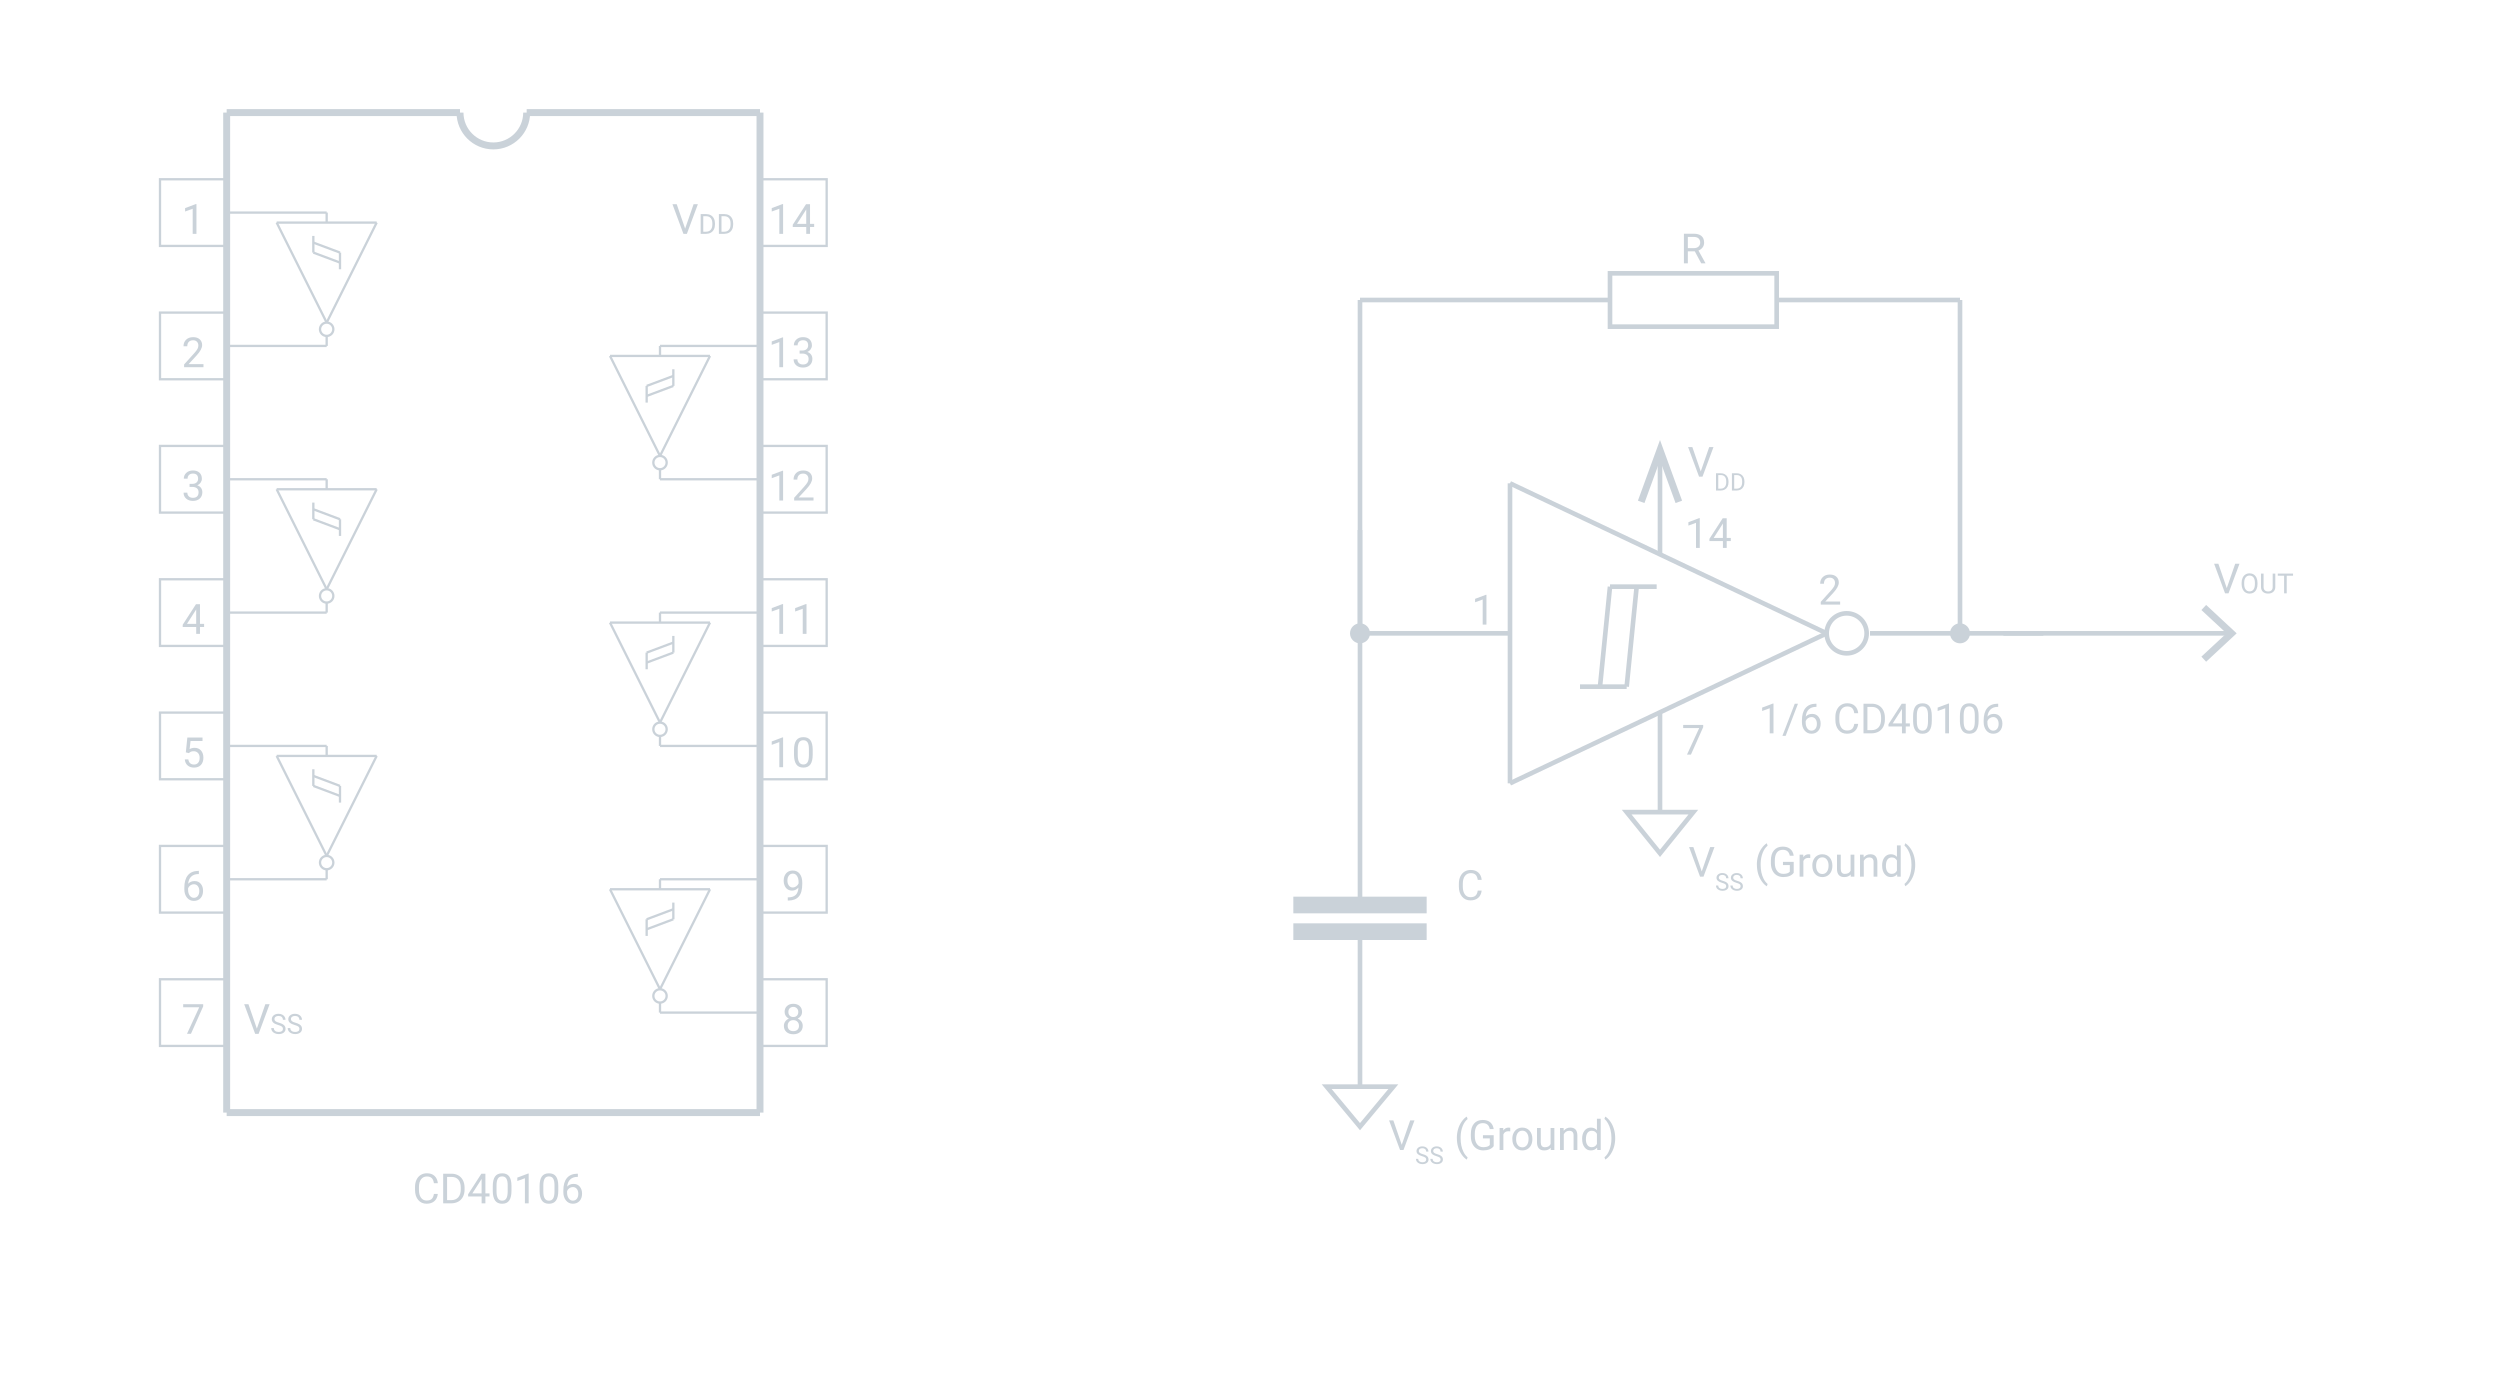 <?xml version="1.0" encoding="UTF-8"?><svg xmlns="http://www.w3.org/2000/svg" viewBox="0 0 1080 600.48"><defs><style>.cls-1{stroke-width:3px;}.cls-1,.cls-2,.cls-3,.cls-4{fill:none;stroke:#cad2d9;stroke-miterlimit:10;}.cls-5{fill:#cad2d9;}.cls-2{stroke-width:2px;}.cls-3{stroke-width:2px;}</style></defs><g id="TEXT_Vector"><path class="cls-5" d="M84.87,101.02h-1.63v-10.84l-3.28,1.2v-1.48l4.66-1.75h.25v12.86Z"/><path class="cls-5" d="M87.91,158.62h-8.38v-1.17l4.43-4.92c.66-.74,1.11-1.35,1.36-1.81s.37-.95,.37-1.45c0-.67-.2-1.22-.61-1.64s-.94-.64-1.62-.64c-.81,0-1.44,.23-1.89,.69s-.67,1.1-.67,1.92h-1.63c0-1.18,.38-2.13,1.14-2.86s1.77-1.09,3.05-1.09c1.19,0,2.13,.31,2.82,.94s1.04,1.45,1.04,2.49c0,1.26-.8,2.76-2.41,4.5l-3.43,3.72h6.42v1.33Z"/><path class="cls-5" d="M81.89,209.03h1.22c.77-.01,1.37-.21,1.81-.61s.66-.92,.66-1.59c0-1.5-.75-2.25-2.24-2.25-.7,0-1.26,.2-1.68,.6s-.63,.93-.63,1.6h-1.63c0-1.01,.37-1.86,1.11-2.53s1.68-1.01,2.83-1.01c1.21,0,2.15,.32,2.84,.96s1.03,1.53,1.03,2.66c0,.56-.18,1.1-.54,1.62s-.85,.91-1.47,1.17c.7,.22,1.25,.59,1.63,1.11s.58,1.15,.58,1.89c0,1.15-.38,2.06-1.12,2.73s-1.73,1.01-2.93,1.01-2.18-.33-2.93-.98-1.13-1.51-1.13-2.58h1.63c0,.67,.22,1.21,.66,1.62s1.03,.61,1.77,.61c.79,0,1.39-.21,1.8-.62s.62-1,.62-1.77-.23-1.32-.69-1.71-1.12-.6-1.98-.62h-1.22v-1.33Z"/><path class="cls-5" d="M86.39,269.52h1.78v1.33h-1.78v2.97h-1.63v-2.97h-5.83v-.96l5.73-8.87h1.73v8.5Zm-5.62,0h3.98v-6.28l-.19,.35-3.79,5.92Z"/><path class="cls-5" d="M80.28,325l.65-6.38h6.56v1.5h-5.18l-.39,3.49c.63-.37,1.34-.55,2.14-.55,1.17,0,2.09,.39,2.78,1.16s1.03,1.81,1.03,3.12-.36,2.36-1.07,3.12-1.71,1.14-2.98,1.14c-1.13,0-2.05-.31-2.77-.94s-1.12-1.49-1.22-2.6h1.54c.1,.73,.36,1.29,.78,1.66s.98,.56,1.67,.56c.76,0,1.35-.26,1.78-.77s.65-1.23,.65-2.14c0-.86-.23-1.54-.7-2.06s-1.09-.78-1.86-.78c-.71,0-1.27,.16-1.67,.47l-.43,.35-1.3-.33Z"/><path class="cls-5" d="M85.91,376.21v1.38h-.3c-1.27,.02-2.27,.4-3.02,1.12s-1.18,1.75-1.3,3.07c.67-.77,1.59-1.16,2.76-1.16s2,.39,2.67,1.18,1,1.8,1,3.04c0,1.32-.36,2.37-1.08,3.16s-1.68,1.19-2.89,1.19-2.22-.47-2.98-1.41-1.14-2.15-1.14-3.63v-.62c0-2.36,.5-4.16,1.51-5.4s2.5-1.88,4.49-1.91h.29Zm-2.14,5.77c-.56,0-1.07,.17-1.54,.5s-.79,.75-.98,1.26v.6c0,1.05,.24,1.9,.71,2.55s1.07,.97,1.78,.97,1.31-.27,1.73-.81,.63-1.25,.63-2.12-.21-1.59-.64-2.13-.99-.81-1.69-.81Z"/><path class="cls-5" d="M87.79,434.73l-5.3,11.88h-1.71l5.28-11.46h-6.93v-1.34h8.65v.91Z"/><g><path class="cls-5" d="M338.3,101.02h-1.63v-10.84l-3.28,1.2v-1.48l4.66-1.75h.25v12.86Z"/><path class="cls-5" d="M349.93,96.72h1.78v1.33h-1.78v2.97h-1.63v-2.97h-5.83v-.96l5.73-8.87h1.73v8.5Zm-5.62,0h3.98v-6.28l-.19,.35-3.79,5.92Z"/></g><g><path class="cls-5" d="M338.3,158.62h-1.63v-10.84l-3.28,1.2v-1.48l4.66-1.75h.25v12.86Z"/><path class="cls-5" d="M345.43,151.43h1.22c.77-.01,1.37-.21,1.81-.61s.66-.92,.66-1.59c0-1.5-.75-2.25-2.24-2.25-.7,0-1.26,.2-1.68,.6s-.63,.93-.63,1.6h-1.63c0-1.01,.37-1.86,1.11-2.53s1.68-1.01,2.83-1.01c1.21,0,2.15,.32,2.84,.96s1.03,1.53,1.03,2.66c0,.56-.18,1.1-.54,1.62s-.85,.91-1.47,1.17c.7,.22,1.25,.59,1.63,1.11s.58,1.15,.58,1.89c0,1.15-.38,2.06-1.12,2.73s-1.73,1.01-2.93,1.01-2.18-.33-2.93-.98-1.13-1.51-1.13-2.58h1.63c0,.67,.22,1.21,.66,1.62s1.03,.61,1.77,.61c.79,0,1.39-.21,1.8-.62s.62-1,.62-1.77-.23-1.32-.69-1.71-1.12-.6-1.98-.62h-1.22v-1.33Z"/></g><g><path class="cls-5" d="M338.3,216.22h-1.63v-10.84l-3.28,1.2v-1.48l4.66-1.75h.25v12.86Z"/><path class="cls-5" d="M351.45,216.22h-8.38v-1.17l4.43-4.92c.66-.74,1.11-1.35,1.36-1.81s.37-.95,.37-1.45c0-.67-.2-1.22-.61-1.64s-.94-.64-1.62-.64c-.81,0-1.44,.23-1.89,.69s-.67,1.1-.67,1.92h-1.63c0-1.18,.38-2.13,1.14-2.86s1.77-1.09,3.05-1.09c1.19,0,2.13,.31,2.82,.94s1.04,1.45,1.04,2.49c0,1.26-.8,2.76-2.41,4.5l-3.43,3.72h6.42v1.33Z"/></g><g><path class="cls-5" d="M338.3,273.82h-1.63v-10.84l-3.28,1.2v-1.48l4.66-1.75h.25v12.86Z"/><path class="cls-5" d="M348.41,273.82h-1.63v-10.84l-3.28,1.2v-1.48l4.66-1.75h.25v12.86Z"/></g><g><path class="cls-5" d="M338.3,331.42h-1.63v-10.84l-3.28,1.2v-1.48l4.66-1.75h.25v12.86Z"/><path class="cls-5" d="M351.09,325.96c0,1.9-.33,3.32-.98,4.25s-1.67,1.39-3.05,1.39-2.38-.45-3.03-1.36-1-2.26-1.02-4.06v-2.17c0-1.88,.33-3.28,.98-4.19s1.67-1.37,3.06-1.37,2.39,.44,3.04,1.32,.98,2.24,1,4.08v2.11Zm-1.63-2.22c0-1.38-.19-2.38-.58-3.01s-1-.95-1.84-.95-1.44,.31-1.82,.94-.58,1.59-.59,2.89v2.6c0,1.38,.2,2.4,.6,3.06s1.01,.99,1.82,.99,1.4-.31,1.79-.93,.59-1.6,.61-2.94v-2.66Z"/></g><path class="cls-5" d="M344.96,383.39c-.34,.4-.75,.73-1.22,.98s-.99,.37-1.55,.37c-.74,0-1.38-.18-1.93-.54s-.97-.88-1.27-1.53-.45-1.39-.45-2.18c0-.86,.16-1.63,.49-2.31s.79-1.21,1.38-1.57,1.29-.54,2.09-.54c1.27,0,2.26,.47,2.99,1.42s1.09,2.24,1.09,3.87v.47c0,2.49-.49,4.31-1.48,5.45s-2.47,1.73-4.46,1.76h-.32v-1.38h.34c1.34-.02,2.37-.37,3.09-1.05,.72-.68,1.11-1.74,1.18-3.21Zm-2.5,0c.54,0,1.05-.17,1.51-.5s.8-.75,1.01-1.24v-.65c0-1.07-.23-1.93-.69-2.6s-1.05-1-1.76-1-1.29,.27-1.72,.82-.65,1.27-.65,2.17,.21,1.59,.63,2.16,.98,.85,1.68,.85Z"/><path class="cls-5" d="M346.49,437.16c0,.64-.17,1.21-.51,1.71s-.79,.89-1.37,1.17c.67,.29,1.2,.71,1.59,1.26s.58,1.17,.58,1.87c0,1.11-.37,1.99-1.12,2.65s-1.73,.98-2.95,.98-2.22-.33-2.96-.99-1.11-1.54-1.11-2.64c0-.69,.19-1.32,.57-1.87s.9-.98,1.57-1.27c-.57-.28-1.02-.67-1.34-1.17s-.49-1.06-.49-1.7c0-1.08,.35-1.93,1.04-2.57s1.6-.95,2.73-.95,2.03,.32,2.73,.95,1.04,1.49,1.04,2.57Zm-1.33,5.97c0-.71-.23-1.3-.68-1.75s-1.05-.68-1.78-.68-1.32,.22-1.76,.67-.66,1.03-.66,1.76,.22,1.3,.65,1.71,1.03,.62,1.8,.62,1.36-.21,1.79-.63,.65-.99,.65-1.71Zm-2.44-8.15c-.64,0-1.16,.2-1.55,.59s-.59,.93-.59,1.61,.19,1.18,.58,1.58,.91,.6,1.56,.6,1.17-.2,1.56-.6,.58-.93,.58-1.58-.2-1.18-.61-1.59-.92-.62-1.54-.62Z"/><g><path class="cls-5" d="M110.96,444.38l3.66-10.56h1.85l-4.75,12.8h-1.49l-4.74-12.8h1.84l3.64,10.56Z"/><path class="cls-5" d="M120.19,442.81c-.96-.28-1.67-.62-2.11-1.02s-.66-.9-.66-1.5c0-.67,.27-1.23,.81-1.67s1.24-.66,2.09-.66c.59,0,1.11,.11,1.57,.34s.81,.54,1.07,.94,.38,.83,.38,1.31h-1.13c0-.52-.16-.92-.49-1.22s-.79-.44-1.39-.44c-.55,0-.99,.12-1.3,.37-.31,.24-.47,.58-.47,1.02,0,.35,.15,.64,.44,.88,.29,.24,.8,.46,1.51,.66,.71,.2,1.26,.42,1.66,.66s.7,.52,.89,.84,.29,.7,.29,1.13c0,.69-.27,1.25-.81,1.66s-1.26,.62-2.16,.62c-.59,0-1.13-.11-1.64-.34s-.9-.53-1.17-.92-.41-.83-.41-1.33h1.13c0,.52,.19,.92,.57,1.22s.89,.45,1.53,.45c.59,0,1.05-.12,1.37-.36s.47-.57,.47-.99-.15-.74-.44-.97-.82-.45-1.59-.68Z"/><path class="cls-5" d="M127.31,442.81c-.96-.28-1.67-.62-2.11-1.02s-.66-.9-.66-1.5c0-.67,.27-1.23,.81-1.67s1.24-.66,2.09-.66c.59,0,1.11,.11,1.57,.34s.81,.54,1.07,.94,.38,.83,.38,1.31h-1.13c0-.52-.16-.92-.49-1.22s-.79-.44-1.39-.44c-.55,0-.99,.12-1.3,.37-.31,.24-.47,.58-.47,1.02,0,.35,.15,.64,.44,.88,.29,.24,.8,.46,1.51,.66,.71,.2,1.26,.42,1.66,.66s.7,.52,.89,.84,.29,.7,.29,1.13c0,.69-.27,1.25-.81,1.66s-1.26,.62-2.16,.62c-.59,0-1.13-.11-1.64-.34s-.9-.53-1.17-.92-.41-.83-.41-1.33h1.13c0,.52,.19,.92,.57,1.22s.89,.45,1.53,.45c.59,0,1.05-.12,1.37-.36s.47-.57,.47-.99-.15-.74-.44-.97-.82-.45-1.59-.68Z"/></g><g><path class="cls-5" d="M295.97,98.78l3.66-10.56h1.85l-4.75,12.8h-1.49l-4.74-12.8h1.84l3.64,10.56Z"/><path class="cls-5" d="M302.69,101.02v-8.53h2.41c.74,0,1.4,.16,1.97,.49s1.01,.79,1.32,1.4,.47,1.3,.47,2.09v.54c0,.8-.16,1.51-.47,2.12s-.75,1.07-1.33,1.39-1.25,.49-2.01,.5h-2.36Zm1.12-7.61v6.69h1.18c.87,0,1.54-.27,2.02-.81,.48-.54,.72-1.31,.72-2.3v-.5c0-.97-.23-1.72-.68-2.26-.46-.54-1.1-.81-1.94-.82h-1.31Z"/><path class="cls-5" d="M310.56,101.02v-8.53h2.41c.74,0,1.4,.16,1.97,.49s1.01,.79,1.32,1.4,.47,1.3,.47,2.09v.54c0,.8-.16,1.51-.47,2.12s-.75,1.07-1.33,1.39-1.25,.49-2.01,.5h-2.36Zm1.12-7.61v6.69h1.18c.87,0,1.54-.27,2.02-.81,.48-.54,.72-1.31,.72-2.3v-.5c0-.97-.23-1.72-.68-2.26-.46-.54-1.1-.81-1.94-.82h-1.31Z"/></g><path class="cls-5" d="M732.16,108.58h-3.01v5.18h-1.7v-12.8h4.24c1.44,0,2.55,.33,3.33,.98s1.16,1.61,1.16,2.87c0,.8-.21,1.49-.65,2.08s-1.03,1.03-1.8,1.33l3.01,5.43v.11h-1.81l-2.78-5.18Zm-3.01-1.38h2.59c.84,0,1.5-.22,2-.65,.5-.43,.74-1.02,.74-1.74,0-.79-.24-1.4-.71-1.82-.47-.42-1.15-.64-2.04-.64h-2.58v4.86Z"/><path class="cls-5" d="M640.08,384.74c-.16,1.35-.66,2.4-1.5,3.13s-1.96,1.1-3.35,1.1c-1.51,0-2.72-.54-3.63-1.63s-1.37-2.53-1.37-4.35v-1.23c0-1.19,.21-2.24,.64-3.14s1.03-1.6,1.81-2.08,1.68-.72,2.71-.72c1.36,0,2.45,.38,3.27,1.14s1.3,1.81,1.43,3.15h-1.7c-.15-1.02-.46-1.76-.95-2.22-.49-.46-1.17-.69-2.05-.69-1.08,0-1.92,.4-2.54,1.2s-.92,1.93-.92,3.4v1.24c0,1.39,.29,2.5,.87,3.32,.58,.82,1.39,1.23,2.43,1.23,.94,0,1.66-.21,2.16-.64s.83-1.16,1-2.22h1.7Z"/><g><path class="cls-5" d="M961.96,254.08l3.66-10.56h1.85l-4.75,12.8h-1.49l-4.74-12.8h1.84l3.64,10.56Z"/><path class="cls-5" d="M975.24,252.33c0,.84-.14,1.57-.42,2.19s-.68,1.1-1.2,1.43-1.12,.49-1.8,.49-1.27-.17-1.79-.5-.92-.8-1.21-1.41-.43-1.32-.44-2.12v-.62c0-.82,.14-1.54,.43-2.17s.69-1.11,1.21-1.44,1.12-.5,1.79-.5,1.29,.17,1.81,.5,.92,.81,1.2,1.44,.42,1.36,.42,2.19v.54Zm-1.12-.55c0-1.01-.2-1.79-.61-2.33s-.97-.81-1.71-.81-1.27,.27-1.68,.81-.62,1.29-.63,2.25v.63c0,.98,.21,1.75,.62,2.31s.98,.84,1.7,.84,1.29-.26,1.69-.79,.6-1.29,.62-2.28v-.63Z"/><path class="cls-5" d="M982.93,247.79v5.8c0,.8-.26,1.46-.76,1.97s-1.18,.8-2.04,.86h-.3c-.93,.01-1.68-.24-2.23-.74s-.84-1.2-.84-2.08v-5.81h1.11v5.78c0,.62,.17,1.1,.51,1.44s.82,.51,1.45,.51,1.12-.17,1.46-.51,.51-.82,.51-1.44v-5.78h1.13Z"/><path class="cls-5" d="M990.6,248.71h-2.74v7.61h-1.12v-7.61h-2.74v-.92h6.6v.92Z"/></g><g><path class="cls-5" d="M605.55,494.56l3.66-10.56h1.85l-4.75,12.8h-1.49l-4.74-12.8h1.84l3.64,10.56Z"/><path class="cls-5" d="M614.35,499.47c-.84-.24-1.46-.54-1.84-.89-.38-.35-.58-.79-.58-1.31,0-.59,.23-1.07,.7-1.46,.47-.38,1.08-.58,1.83-.58,.51,0,.97,.1,1.37,.3,.4,.2,.71,.47,.93,.82,.22,.35,.33,.73,.33,1.14h-.99c0-.45-.14-.81-.43-1.07-.29-.26-.69-.39-1.21-.39-.49,0-.86,.11-1.13,.32-.27,.21-.41,.51-.41,.89,0,.3,.13,.56,.39,.77,.26,.21,.7,.4,1.32,.58,.62,.17,1.11,.37,1.46,.58,.35,.21,.61,.46,.78,.74s.25,.61,.25,.99c0,.61-.24,1.09-.71,1.45-.47,.36-1.1,.55-1.89,.55-.51,0-.99-.1-1.44-.29-.44-.2-.79-.47-1.03-.81-.24-.34-.36-.73-.36-1.16h.99c0,.45,.17,.81,.5,1.07,.33,.26,.78,.39,1.33,.39,.52,0,.92-.11,1.19-.32s.42-.5,.42-.87-.13-.65-.38-.85c-.26-.2-.72-.4-1.39-.59Z"/><path class="cls-5" d="M620.57,499.47c-.84-.24-1.46-.54-1.84-.89-.38-.35-.58-.79-.58-1.31,0-.59,.23-1.07,.7-1.46,.47-.38,1.08-.58,1.83-.58,.51,0,.97,.1,1.37,.3,.4,.2,.71,.47,.93,.82,.22,.35,.33,.73,.33,1.14h-.99c0-.45-.14-.81-.43-1.07-.29-.26-.69-.39-1.21-.39-.49,0-.86,.11-1.13,.32-.27,.21-.41,.51-.41,.89,0,.3,.13,.56,.39,.77,.26,.21,.7,.4,1.32,.58,.62,.17,1.11,.37,1.46,.58,.35,.21,.61,.46,.78,.74s.25,.61,.25,.99c0,.61-.24,1.09-.71,1.45-.47,.36-1.1,.55-1.89,.55-.51,0-.99-.1-1.44-.29-.44-.2-.79-.47-1.03-.81-.24-.34-.36-.73-.36-1.16h.99c0,.45,.17,.81,.5,1.07,.33,.26,.78,.39,1.33,.39,.52,0,.92-.11,1.19-.32s.42-.5,.42-.87-.13-.65-.38-.85c-.26-.2-.72-.4-1.39-.59Z"/><path class="cls-5" d="M629.36,491.61c0-1.32,.18-2.6,.53-3.81s.88-2.33,1.59-3.32,1.43-1.7,2.19-2.11l.33,1.07c-.86,.66-1.56,1.66-2.11,3.01s-.85,2.86-.9,4.53v.75c0,2.26,.4,4.22,1.23,5.89,.5,1,1.09,1.78,1.78,2.34l-.33,.99c-.78-.43-1.52-1.16-2.23-2.18-1.38-1.99-2.07-4.37-2.07-7.15Z"/><path class="cls-5" d="M645.28,495.12c-.43,.62-1.04,1.08-1.82,1.39s-1.68,.46-2.71,.46-1.97-.25-2.78-.73-1.43-1.18-1.88-2.09-.67-1.95-.68-3.14v-1.12c0-1.93,.45-3.42,1.35-4.48s2.16-1.59,3.79-1.59c1.34,0,2.41,.34,3.23,1.02s1.31,1.65,1.49,2.91h-1.69c-.32-1.7-1.32-2.55-3.02-2.55-1.13,0-1.99,.4-2.57,1.19-.58,.79-.88,1.95-.88,3.45v1.05c0,1.44,.33,2.58,.98,3.43s1.54,1.27,2.66,1.27c.63,0,1.19-.07,1.66-.21,.47-.14,.87-.38,1.18-.71v-2.87h-2.96v-1.38h4.64v4.69Z"/><path class="cls-5" d="M652.43,488.75c-.25-.04-.51-.06-.8-.06-1.07,0-1.79,.45-2.17,1.36v6.75h-1.63v-9.51h1.58l.03,1.1c.53-.85,1.29-1.27,2.27-1.27,.32,0,.56,.04,.72,.12v1.51Z"/><path class="cls-5" d="M653.32,491.96c0-.93,.18-1.77,.55-2.51s.88-1.32,1.53-1.72,1.4-.61,2.24-.61c1.29,0,2.34,.45,3.14,1.34s1.2,2.09,1.2,3.58v.11c0,.93-.18,1.76-.53,2.49s-.86,1.31-1.52,1.72-1.42,.62-2.27,.62c-1.29,0-2.33-.45-3.13-1.34s-1.2-2.08-1.2-3.56v-.11Zm1.63,.19c0,1.05,.24,1.9,.73,2.54s1.14,.96,1.96,.96,1.48-.32,1.97-.97,.73-1.55,.73-2.72c0-1.04-.25-1.89-.74-2.54s-1.15-.97-1.97-.97-1.45,.32-1.94,.96-.74,1.55-.74,2.74Z"/><path class="cls-5" d="M669.89,495.86c-.63,.74-1.56,1.12-2.79,1.12-1.01,0-1.79-.29-2.32-.88s-.8-1.46-.8-2.61v-6.19h1.63v6.14c0,1.44,.59,2.16,1.76,2.16,1.24,0,2.07-.46,2.48-1.39v-6.92h1.63v9.51h-1.55l-.04-.94Z"/><path class="cls-5" d="M675.48,487.29l.05,1.2c.73-.91,1.68-1.37,2.85-1.37,2.01,0,3.02,1.13,3.04,3.4v6.28h-1.63v-6.29c0-.69-.16-1.19-.47-1.52s-.79-.49-1.44-.49c-.53,0-.99,.14-1.39,.42s-.71,.65-.93,1.11v6.78h-1.63v-9.51h1.54Z"/><path class="cls-5" d="M683.47,491.97c0-1.46,.35-2.63,1.04-3.52s1.6-1.33,2.72-1.33,2,.38,2.65,1.14v-4.96h1.63v13.5h-1.49l-.08-1.02c-.65,.8-1.56,1.2-2.72,1.2s-2-.45-2.69-1.35-1.04-2.08-1.04-3.53v-.12Zm1.63,.18c0,1.08,.22,1.92,.67,2.53s1.06,.91,1.85,.91c1.03,0,1.78-.46,2.26-1.39v-4.37c-.49-.9-1.23-1.34-2.24-1.34-.8,0-1.42,.31-1.86,.92s-.67,1.53-.67,2.73Z"/><path class="cls-5" d="M697.77,491.69c0,1.31-.17,2.56-.51,3.76s-.87,2.3-1.57,3.32-1.45,1.73-2.22,2.16l-.34-.99c.9-.69,1.63-1.77,2.17-3.22s.83-3.07,.84-4.85v-.28c0-1.23-.13-2.38-.39-3.43s-.62-2-1.08-2.84-.98-1.49-1.55-1.96l.34-.99c.77,.43,1.51,1.14,2.21,2.14s1.22,2.11,1.57,3.31,.52,2.5,.52,3.88Z"/></g><g><path class="cls-5" d="M189.14,515.78c-.16,1.35-.66,2.4-1.5,3.13s-1.96,1.1-3.35,1.1c-1.51,0-2.72-.54-3.63-1.63s-1.37-2.53-1.37-4.35v-1.23c0-1.19,.21-2.24,.64-3.14s1.03-1.6,1.81-2.08,1.68-.72,2.71-.72c1.36,0,2.45,.38,3.27,1.14s1.3,1.81,1.43,3.15h-1.7c-.15-1.02-.46-1.76-.95-2.22-.49-.46-1.17-.69-2.05-.69-1.08,0-1.92,.4-2.54,1.2s-.92,1.93-.92,3.4v1.24c0,1.39,.29,2.5,.87,3.32,.58,.82,1.39,1.23,2.43,1.23,.94,0,1.66-.21,2.16-.64s.83-1.16,1-2.22h1.7Z"/><path class="cls-5" d="M191.45,519.84v-12.8h3.61c1.11,0,2.1,.25,2.95,.74s1.52,1.19,1.98,2.1,.7,1.95,.71,3.13v.82c0,1.21-.23,2.26-.7,3.17s-1.13,1.61-2,2.09-1.87,.74-3.02,.75h-3.54Zm1.69-11.42v10.04h1.78c1.3,0,2.31-.41,3.04-1.21,.72-.81,1.09-1.96,1.09-3.46v-.75c0-1.45-.34-2.58-1.02-3.39-.68-.81-1.65-1.21-2.9-1.23h-1.97Z"/><path class="cls-5" d="M209.69,515.54h1.78v1.33h-1.78v2.97h-1.63v-2.97h-5.83v-.96l5.73-8.87h1.73v8.5Zm-5.62,0h3.98v-6.28l-.19,.35-3.79,5.92Z"/><path class="cls-5" d="M220.96,514.38c0,1.9-.33,3.32-.98,4.25s-1.67,1.39-3.05,1.39-2.38-.45-3.03-1.36-1-2.26-1.02-4.06v-2.17c0-1.88,.33-3.28,.98-4.19s1.67-1.37,3.06-1.37,2.39,.44,3.04,1.32,.98,2.24,1,4.08v2.11Zm-1.63-2.22c0-1.38-.19-2.38-.58-3.01s-1-.94-1.84-.94-1.44,.31-1.82,.94-.58,1.59-.59,2.89v2.6c0,1.38,.2,2.4,.6,3.06s1.01,.99,1.82,.99,1.4-.31,1.79-.93,.59-1.6,.61-2.94v-2.66Z"/><path class="cls-5" d="M228.39,519.84h-1.63v-10.84l-3.28,1.2v-1.48l4.66-1.75h.25v12.86Z"/><path class="cls-5" d="M241.18,514.38c0,1.9-.33,3.32-.98,4.25s-1.67,1.39-3.05,1.39-2.38-.45-3.03-1.36-1-2.26-1.02-4.06v-2.17c0-1.88,.33-3.28,.98-4.19s1.67-1.37,3.06-1.37,2.39,.44,3.04,1.32,.98,2.24,1,4.08v2.11Zm-1.63-2.22c0-1.38-.19-2.38-.58-3.01s-1-.94-1.84-.94-1.44,.31-1.82,.94-.58,1.59-.59,2.89v2.6c0,1.38,.2,2.4,.6,3.06s1.01,.99,1.82,.99,1.4-.31,1.79-.93,.59-1.6,.61-2.94v-2.66Z"/><path class="cls-5" d="M249.64,507.03v1.38h-.3c-1.27,.02-2.27,.4-3.02,1.12s-1.18,1.75-1.3,3.07c.67-.77,1.59-1.16,2.76-1.16s2,.39,2.67,1.18,1,1.8,1,3.04c0,1.32-.36,2.37-1.08,3.16s-1.68,1.19-2.89,1.19-2.22-.47-2.98-1.41-1.14-2.15-1.14-3.63v-.62c0-2.36,.5-4.16,1.51-5.4s2.5-1.88,4.49-1.91h.29Zm-2.14,5.77c-.56,0-1.07,.17-1.54,.5s-.79,.75-.98,1.26v.6c0,1.05,.24,1.9,.71,2.55s1.07,.97,1.78,.97,1.31-.27,1.73-.81,.63-1.25,.63-2.12-.21-1.59-.64-2.13-.99-.81-1.69-.81Z"/></g><g><path class="cls-5" d="M766.15,316.8h-1.63v-10.84l-3.28,1.2v-1.48l4.66-1.75h.25v12.86Z"/><path class="cls-5" d="M771.4,317.9h-1.4l5.34-13.9h1.39l-5.33,13.9Z"/><path class="cls-5" d="M784.71,303.99v1.38h-.3c-1.27,.02-2.27,.4-3.02,1.12s-1.18,1.75-1.3,3.07c.67-.77,1.59-1.16,2.76-1.16s2,.39,2.67,1.18,1,1.8,1,3.04c0,1.32-.36,2.37-1.08,3.16s-1.68,1.19-2.89,1.19-2.22-.47-2.98-1.41-1.14-2.15-1.14-3.63v-.62c0-2.36,.5-4.16,1.51-5.4s2.5-1.88,4.49-1.91h.29Zm-2.14,5.77c-.56,0-1.07,.17-1.54,.5s-.79,.75-.98,1.26v.6c0,1.05,.24,1.9,.71,2.55s1.07,.97,1.78,.97,1.31-.27,1.73-.81,.63-1.25,.63-2.12-.21-1.59-.64-2.13-.99-.81-1.69-.81Z"/><path class="cls-5" d="M802.73,312.74c-.16,1.35-.66,2.4-1.5,3.13s-1.96,1.1-3.35,1.1c-1.51,0-2.72-.54-3.63-1.63s-1.37-2.53-1.37-4.35v-1.23c0-1.19,.21-2.24,.64-3.14s1.03-1.59,1.81-2.08,1.68-.73,2.71-.73c1.36,0,2.45,.38,3.27,1.14s1.3,1.81,1.43,3.15h-1.7c-.15-1.02-.46-1.76-.95-2.22-.49-.46-1.17-.69-2.05-.69-1.08,0-1.92,.4-2.54,1.2-.61,.8-.92,1.93-.92,3.4v1.24c0,1.39,.29,2.5,.87,3.32,.58,.82,1.39,1.23,2.43,1.23,.94,0,1.66-.21,2.16-.64s.83-1.17,1-2.22h1.7Z"/><path class="cls-5" d="M805.03,316.8v-12.8h3.61c1.11,0,2.1,.25,2.95,.74s1.52,1.19,1.98,2.1,.7,1.95,.71,3.13v.82c0,1.21-.23,2.26-.7,3.17s-1.13,1.61-2,2.09-1.87,.74-3.02,.75h-3.54Zm1.69-11.42v10.04h1.78c1.3,0,2.31-.4,3.04-1.21,.72-.81,1.09-1.96,1.09-3.46v-.75c0-1.45-.34-2.58-1.02-3.39s-1.65-1.22-2.9-1.23h-1.97Z"/><path class="cls-5" d="M823.28,312.5h1.78v1.33h-1.78v2.97h-1.63v-2.97h-5.83v-.96l5.73-8.87h1.73v8.5Zm-5.62,0h3.98v-6.28l-.19,.35-3.79,5.92Z"/><path class="cls-5" d="M834.54,311.34c0,1.9-.33,3.32-.98,4.25s-1.67,1.39-3.05,1.39-2.38-.45-3.03-1.36-1-2.26-1.02-4.06v-2.17c0-1.88,.33-3.28,.98-4.19s1.67-1.37,3.06-1.37,2.39,.44,3.04,1.32,.98,2.24,1,4.08v2.11Zm-1.63-2.22c0-1.38-.19-2.38-.58-3.01s-1-.95-1.84-.95-1.44,.31-1.82,.94-.58,1.59-.59,2.89v2.6c0,1.38,.2,2.4,.6,3.06s1.01,.99,1.82,.99,1.4-.31,1.79-.93,.59-1.6,.61-2.94v-2.66Z"/><path class="cls-5" d="M841.97,316.8h-1.63v-10.84l-3.28,1.2v-1.48l4.66-1.75h.25v12.86Z"/><path class="cls-5" d="M854.76,311.34c0,1.9-.33,3.32-.98,4.25s-1.67,1.39-3.05,1.39-2.38-.45-3.03-1.36-1-2.26-1.02-4.06v-2.17c0-1.88,.33-3.28,.98-4.19s1.67-1.37,3.06-1.37,2.39,.44,3.04,1.32,.98,2.24,1,4.08v2.11Zm-1.63-2.22c0-1.38-.19-2.38-.58-3.01s-1-.95-1.84-.95-1.44,.31-1.82,.94-.58,1.59-.59,2.89v2.6c0,1.38,.2,2.4,.6,3.06s1.01,.99,1.82,.99,1.4-.31,1.79-.93,.59-1.6,.61-2.94v-2.66Z"/><path class="cls-5" d="M863.22,303.99v1.38h-.3c-1.27,.02-2.27,.4-3.02,1.12s-1.18,1.75-1.3,3.07c.67-.77,1.59-1.16,2.76-1.16s2,.39,2.67,1.18,1,1.8,1,3.04c0,1.32-.36,2.37-1.08,3.16s-1.68,1.19-2.89,1.19-2.22-.47-2.98-1.41-1.14-2.15-1.14-3.63v-.62c0-2.36,.5-4.16,1.51-5.4s2.5-1.88,4.49-1.91h.29Zm-2.14,5.77c-.56,0-1.07,.17-1.54,.5s-.79,.75-.98,1.26v.6c0,1.05,.24,1.9,.71,2.55s1.07,.97,1.78,.97,1.31-.27,1.73-.81,.63-1.25,.63-2.12-.21-1.59-.64-2.13-.99-.81-1.69-.81Z"/></g><g><path class="cls-5" d="M734.72,203.68l3.66-10.56h1.85l-4.75,12.8h-1.49l-4.74-12.8h1.84l3.64,10.56Z"/><path class="cls-5" d="M741.31,211.91v-7.46h2.11c.65,0,1.22,.14,1.72,.43,.5,.29,.88,.7,1.16,1.22,.27,.53,.41,1.14,.41,1.82v.48c0,.7-.14,1.32-.41,1.85-.27,.53-.66,.94-1.16,1.22s-1.09,.43-1.76,.44h-2.07Zm.98-6.66v5.85h1.04c.76,0,1.35-.24,1.77-.71s.63-1.14,.63-2.02v-.44c0-.85-.2-1.51-.6-1.98-.4-.47-.96-.71-1.69-.72h-1.15Z"/><path class="cls-5" d="M748.19,211.91v-7.46h2.11c.65,0,1.22,.14,1.72,.43,.5,.29,.88,.7,1.16,1.22,.27,.53,.41,1.14,.41,1.82v.48c0,.7-.14,1.32-.41,1.85-.27,.53-.66,.94-1.16,1.22s-1.09,.43-1.76,.44h-2.07Zm.98-6.66v5.85h1.04c.76,0,1.35-.24,1.77-.71s.63-1.14,.63-2.02v-.44c0-.85-.2-1.51-.6-1.98-.4-.47-.96-.71-1.69-.72h-1.15Z"/></g><path class="cls-5" d="M642.15,269.82h-1.63v-10.84l-3.28,1.2v-1.48l4.66-1.75h.25v12.86Z"/><path class="cls-5" d="M794.95,261.18h-8.38v-1.17l4.43-4.92c.66-.74,1.11-1.35,1.36-1.81s.37-.95,.37-1.45c0-.67-.2-1.22-.61-1.64s-.94-.64-1.62-.64c-.81,0-1.44,.23-1.89,.69s-.67,1.1-.67,1.92h-1.63c0-1.18,.38-2.13,1.14-2.86s1.77-1.09,3.05-1.09c1.19,0,2.13,.31,2.82,.94s1.04,1.45,1.04,2.49c0,1.26-.8,2.76-2.41,4.5l-3.43,3.72h6.42v1.33Z"/><g><path class="cls-5" d="M734.3,236.7h-1.63v-10.84l-3.28,1.2v-1.48l4.66-1.75h.25v12.86Z"/><path class="cls-5" d="M745.93,232.4h1.78v1.33h-1.78v2.97h-1.63v-2.97h-5.83v-.96l5.73-8.87h1.73v8.5Zm-5.62,0h3.98v-6.28l-.19,.35-3.79,5.92Z"/></g><path class="cls-5" d="M735.79,314.1l-5.3,11.88h-1.71l5.28-11.46h-6.93v-1.34h8.65v.91Z"/><g><path class="cls-5" d="M735.15,376.48l3.66-10.56h1.85l-4.75,12.8h-1.49l-4.74-12.8h1.84l3.64,10.56Z"/><path class="cls-5" d="M743.95,381.39c-.84-.24-1.46-.54-1.84-.89-.38-.35-.58-.79-.58-1.31,0-.59,.24-1.07,.71-1.46,.47-.38,1.08-.58,1.83-.58,.51,0,.97,.1,1.37,.3,.4,.2,.71,.47,.93,.82,.22,.35,.33,.73,.33,1.14h-.99c0-.45-.14-.81-.43-1.07-.29-.26-.69-.39-1.21-.39-.49,0-.86,.11-1.14,.32-.27,.21-.41,.51-.41,.89,0,.3,.13,.56,.39,.77,.26,.21,.7,.4,1.32,.58s1.1,.37,1.46,.58,.61,.46,.78,.74c.17,.28,.25,.61,.25,.99,0,.61-.24,1.09-.71,1.45-.47,.36-1.1,.55-1.89,.55-.51,0-.99-.1-1.43-.29s-.79-.47-1.03-.81c-.24-.34-.36-.73-.36-1.16h.99c0,.45,.17,.81,.5,1.07,.33,.26,.78,.39,1.33,.39,.52,0,.92-.11,1.19-.32,.28-.21,.42-.5,.42-.87s-.13-.65-.38-.85c-.26-.2-.72-.4-1.39-.59Z"/><path class="cls-5" d="M750.17,381.39c-.84-.24-1.46-.54-1.84-.89-.38-.35-.58-.79-.58-1.31,0-.59,.24-1.07,.71-1.46,.47-.38,1.08-.58,1.83-.58,.51,0,.97,.1,1.37,.3,.4,.2,.71,.47,.93,.82,.22,.35,.33,.73,.33,1.14h-.99c0-.45-.14-.81-.43-1.07-.29-.26-.69-.39-1.21-.39-.49,0-.86,.11-1.14,.32-.27,.21-.41,.51-.41,.89,0,.3,.13,.56,.39,.77,.26,.21,.7,.4,1.32,.58s1.1,.37,1.46,.58,.61,.46,.78,.74c.17,.28,.25,.61,.25,.99,0,.61-.24,1.09-.71,1.45-.47,.36-1.1,.55-1.89,.55-.51,0-.99-.1-1.43-.29s-.79-.47-1.03-.81c-.24-.34-.36-.73-.36-1.16h.99c0,.45,.17,.81,.5,1.07,.33,.26,.78,.39,1.33,.39,.52,0,.92-.11,1.19-.32,.28-.21,.42-.5,.42-.87s-.13-.65-.38-.85c-.26-.2-.72-.4-1.39-.59Z"/><path class="cls-5" d="M758.96,373.53c0-1.32,.18-2.6,.53-3.81s.88-2.33,1.59-3.32,1.43-1.7,2.19-2.11l.33,1.07c-.86,.66-1.56,1.66-2.1,3.01s-.85,2.86-.9,4.53v.75c0,2.26,.4,4.22,1.23,5.89,.5,1,1.09,1.78,1.78,2.34l-.33,.99c-.78-.43-1.52-1.16-2.23-2.18-1.38-1.99-2.07-4.37-2.07-7.15Z"/><path class="cls-5" d="M774.88,377.04c-.43,.62-1.04,1.08-1.81,1.39s-1.68,.46-2.71,.46-1.97-.25-2.78-.73-1.43-1.18-1.88-2.09-.67-1.95-.68-3.14v-1.12c0-1.93,.45-3.42,1.35-4.48s2.16-1.59,3.79-1.59c1.34,0,2.41,.34,3.23,1.02s1.31,1.65,1.49,2.91h-1.69c-.32-1.7-1.32-2.55-3.02-2.55-1.13,0-1.99,.4-2.57,1.19-.58,.79-.88,1.95-.88,3.45v1.05c0,1.44,.33,2.58,.98,3.43s1.54,1.27,2.66,1.27c.63,0,1.19-.07,1.66-.21,.47-.14,.87-.38,1.18-.71v-2.87h-2.96v-1.38h4.64v4.69Z"/><path class="cls-5" d="M782.03,370.67c-.25-.04-.51-.06-.8-.06-1.07,0-1.79,.45-2.17,1.36v6.75h-1.63v-9.51h1.58l.03,1.1c.53-.85,1.29-1.27,2.27-1.27,.32,0,.56,.04,.72,.12v1.51Z"/><path class="cls-5" d="M782.92,373.88c0-.93,.18-1.77,.55-2.51s.88-1.32,1.53-1.72,1.4-.61,2.24-.61c1.29,0,2.34,.45,3.14,1.34s1.2,2.09,1.2,3.58v.11c0,.93-.18,1.76-.53,2.49s-.86,1.31-1.52,1.72-1.42,.62-2.27,.62c-1.29,0-2.33-.45-3.13-1.34s-1.2-2.08-1.2-3.56v-.11Zm1.63,.19c0,1.05,.25,1.9,.73,2.54s1.14,.96,1.96,.96,1.48-.32,1.97-.97,.73-1.55,.73-2.72c0-1.04-.25-1.89-.74-2.54s-1.15-.97-1.97-.97-1.45,.32-1.94,.96-.74,1.55-.74,2.74Z"/><path class="cls-5" d="M799.49,377.78c-.63,.74-1.56,1.12-2.79,1.12-1.01,0-1.79-.29-2.32-.88s-.8-1.46-.8-2.61v-6.19h1.63v6.14c0,1.44,.59,2.16,1.76,2.16,1.24,0,2.07-.46,2.48-1.39v-6.92h1.63v9.51h-1.55l-.04-.94Z"/><path class="cls-5" d="M805.08,369.21l.05,1.2c.73-.91,1.68-1.37,2.85-1.37,2.01,0,3.02,1.13,3.04,3.4v6.28h-1.63v-6.29c0-.69-.16-1.19-.47-1.52s-.79-.49-1.44-.49c-.53,0-.99,.14-1.39,.42s-.71,.65-.93,1.11v6.78h-1.63v-9.51h1.54Z"/><path class="cls-5" d="M813.07,373.89c0-1.46,.35-2.63,1.04-3.52s1.6-1.33,2.72-1.33,2,.38,2.65,1.14v-4.96h1.63v13.5h-1.49l-.08-1.02c-.65,.8-1.56,1.2-2.72,1.2s-2-.45-2.69-1.35-1.04-2.08-1.04-3.53v-.12Zm1.63,.18c0,1.08,.22,1.92,.67,2.53s1.06,.91,1.85,.91c1.03,0,1.78-.46,2.26-1.39v-4.37c-.49-.9-1.23-1.34-2.24-1.34-.8,0-1.42,.31-1.86,.92s-.67,1.53-.67,2.73Z"/><path class="cls-5" d="M827.37,373.61c0,1.31-.17,2.56-.51,3.76s-.87,2.3-1.57,3.32-1.45,1.73-2.22,2.16l-.34-.99c.9-.69,1.63-1.77,2.18-3.22s.83-3.07,.84-4.85v-.28c0-1.23-.13-2.38-.39-3.43s-.62-2-1.08-2.84-.98-1.49-1.55-1.96l.34-.99c.77,.43,1.51,1.14,2.21,2.14s1.22,2.11,1.57,3.31,.52,2.5,.52,3.88Z"/></g></g><g id="LINE"><line class="cls-1" x1="97.92" y1="48.64" x2="198.72" y2="48.64"/><line class="cls-1" x1="227.52" y1="48.64" x2="328.32" y2="48.64"/><path class="cls-1" d="M227.52,48.64c0,7.95-6.45,14.4-14.4,14.4s-14.4-6.45-14.4-14.4"/><rect class="cls-4" x="69.12" y="77.44" width="28.8" height="28.8"/><rect class="cls-4" x="69.12" y="135.04" width="28.8" height="28.8"/><rect class="cls-4" x="69.12" y="192.64" width="28.8" height="28.8"/><line class="cls-1" x1="97.92" y1="48.64" x2="97.92" y2="480.64"/><line class="cls-1" x1="97.92" y1="480.64" x2="328.32" y2="480.64"/><line class="cls-1" x1="328.32" y1="48.64" x2="328.32" y2="480.64"/><line class="cls-4" x1="162.72" y1="96.16" x2="119.52" y2="96.16"/><line class="cls-4" x1="141.12" y1="139.36" x2="119.52" y2="96.16"/><line class="cls-4" x1="141.12" y1="139.36" x2="162.72" y2="96.16"/><circle class="cls-4" cx="141.12" cy="142.24" r="2.88"/><line class="cls-4" x1="135.36" y1="101.92" x2="135.36" y2="109.12"/><line class="cls-4" x1="146.88" y1="109.12" x2="146.88" y2="116.32"/><line class="cls-4" x1="135.36" y1="104.8" x2="146.88" y2="109.12"/><line class="cls-4" x1="135.36" y1="109.12" x2="146.88" y2="113.44"/><line class="cls-4" x1="97.92" y1="91.84" x2="141.12" y2="91.84"/><line class="cls-4" x1="141.12" y1="96.16" x2="141.12" y2="91.84"/><line class="cls-4" x1="97.92" y1="149.44" x2="141.12" y2="149.44"/><line class="cls-4" x1="141.12" y1="145.12" x2="141.12" y2="149.44"/><line class="cls-4" x1="162.72" y1="211.36" x2="119.52" y2="211.36"/><line class="cls-4" x1="141.12" y1="254.56" x2="119.52" y2="211.36"/><line class="cls-4" x1="141.12" y1="254.56" x2="162.72" y2="211.36"/><circle class="cls-4" cx="141.12" cy="257.44" r="2.88"/><line class="cls-4" x1="135.36" y1="217.12" x2="135.36" y2="224.32"/><line class="cls-4" x1="146.88" y1="224.32" x2="146.88" y2="231.52"/><line class="cls-4" x1="135.36" y1="220" x2="146.88" y2="224.32"/><line class="cls-4" x1="135.36" y1="224.32" x2="146.88" y2="228.64"/><line class="cls-4" x1="97.92" y1="207.04" x2="141.12" y2="207.04"/><line class="cls-4" x1="141.12" y1="211.36" x2="141.12" y2="207.04"/><line class="cls-4" x1="97.92" y1="264.64" x2="141.12" y2="264.64"/><line class="cls-4" x1="141.12" y1="260.32" x2="141.12" y2="264.64"/><line class="cls-4" x1="162.72" y1="326.56" x2="119.52" y2="326.56"/><line class="cls-4" x1="141.12" y1="369.76" x2="119.52" y2="326.56"/><line class="cls-4" x1="141.12" y1="369.76" x2="162.72" y2="326.56"/><circle class="cls-4" cx="141.12" cy="372.64" r="2.88"/><line class="cls-4" x1="135.36" y1="332.32" x2="135.36" y2="339.52"/><line class="cls-4" x1="146.88" y1="339.52" x2="146.88" y2="346.72"/><line class="cls-4" x1="135.36" y1="335.2" x2="146.88" y2="339.52"/><line class="cls-4" x1="135.36" y1="339.52" x2="146.88" y2="343.84"/><line class="cls-4" x1="97.92" y1="322.24" x2="141.12" y2="322.24"/><line class="cls-4" x1="141.12" y1="326.56" x2="141.12" y2="322.24"/><line class="cls-4" x1="97.92" y1="379.84" x2="141.12" y2="379.84"/><line class="cls-4" x1="141.12" y1="375.52" x2="141.12" y2="379.84"/><line class="cls-4" x1="263.52" y1="153.76" x2="306.72" y2="153.76"/><line class="cls-4" x1="285.12" y1="196.96" x2="306.72" y2="153.76"/><line class="cls-4" x1="285.12" y1="196.96" x2="263.52" y2="153.76"/><circle class="cls-4" cx="285.12" cy="199.84" r="2.88"/><line class="cls-4" x1="290.88" y1="159.52" x2="290.88" y2="166.72"/><line class="cls-4" x1="279.36" y1="166.72" x2="279.36" y2="173.92"/><line class="cls-4" x1="290.88" y1="162.4" x2="279.36" y2="166.72"/><line class="cls-4" x1="290.88" y1="166.72" x2="279.36" y2="171.04"/><line class="cls-4" x1="328.32" y1="149.44" x2="285.12" y2="149.44"/><line class="cls-4" x1="285.12" y1="153.76" x2="285.12" y2="149.44"/><line class="cls-4" x1="328.32" y1="207.04" x2="285.12" y2="207.04"/><line class="cls-4" x1="285.12" y1="202.72" x2="285.12" y2="207.04"/><line class="cls-4" x1="263.52" y1="268.96" x2="306.72" y2="268.96"/><line class="cls-4" x1="285.12" y1="312.16" x2="306.72" y2="268.96"/><line class="cls-4" x1="285.12" y1="312.16" x2="263.52" y2="268.96"/><circle class="cls-4" cx="285.12" cy="315.04" r="2.88"/><line class="cls-4" x1="290.88" y1="274.72" x2="290.88" y2="281.92"/><line class="cls-4" x1="279.36" y1="281.92" x2="279.36" y2="289.12"/><line class="cls-4" x1="290.88" y1="277.6" x2="279.36" y2="281.92"/><line class="cls-4" x1="290.88" y1="281.92" x2="279.36" y2="286.24"/><line class="cls-4" x1="328.32" y1="264.64" x2="285.12" y2="264.64"/><line class="cls-4" x1="285.12" y1="268.96" x2="285.12" y2="264.64"/><line class="cls-4" x1="328.32" y1="322.24" x2="285.12" y2="322.24"/><line class="cls-4" x1="285.12" y1="317.92" x2="285.12" y2="322.24"/><line class="cls-4" x1="263.52" y1="384.16" x2="306.72" y2="384.16"/><line class="cls-4" x1="285.12" y1="427.36" x2="306.72" y2="384.16"/><line class="cls-4" x1="285.12" y1="427.36" x2="263.52" y2="384.16"/><circle class="cls-4" cx="285.12" cy="430.24" r="2.88"/><line class="cls-4" x1="290.88" y1="389.92" x2="290.88" y2="397.12"/><line class="cls-4" x1="279.36" y1="397.12" x2="279.36" y2="404.32"/><line class="cls-4" x1="290.88" y1="392.8" x2="279.36" y2="397.12"/><line class="cls-4" x1="290.88" y1="397.12" x2="279.36" y2="401.44"/><line class="cls-4" x1="328.32" y1="379.84" x2="285.12" y2="379.84"/><line class="cls-4" x1="285.12" y1="384.16" x2="285.12" y2="379.84"/><line class="cls-4" x1="328.32" y1="437.44" x2="285.12" y2="437.44"/><line class="cls-4" x1="285.12" y1="433.12" x2="285.12" y2="437.44"/><rect class="cls-4" x="69.12" y="250.24" width="28.8" height="28.8"/><rect class="cls-4" x="69.12" y="307.84" width="28.8" height="28.8"/><rect class="cls-4" x="69.12" y="365.44" width="28.8" height="28.8"/><rect class="cls-4" x="69.12" y="423.04" width="28.8" height="28.8"/><rect class="cls-4" x="328.32" y="77.44" width="28.8" height="28.8"/><rect class="cls-4" x="328.32" y="135.04" width="28.8" height="28.8"/><rect class="cls-4" x="328.32" y="192.64" width="28.8" height="28.8"/><rect class="cls-4" x="328.32" y="250.24" width="28.8" height="28.8"/><rect class="cls-4" x="328.32" y="307.84" width="28.8" height="28.8"/><rect class="cls-4" x="328.32" y="365.44" width="28.8" height="28.8"/><rect class="cls-4" x="328.32" y="423.04" width="28.8" height="28.8"/><line class="cls-3" x1="652.32" y1="208.8" x2="652.32" y2="338.4"/><line class="cls-3" x1="789.12" y1="273.6" x2="652.32" y2="338.4"/><line class="cls-3" x1="652.32" y1="208.8" x2="789.12" y2="273.6"/><line class="cls-3" x1="691.2" y1="296.64" x2="695.52" y2="253.44"/><line class="cls-3" x1="682.56" y1="296.64" x2="702.72" y2="296.64"/><line class="cls-3" x1="695.52" y1="253.44" x2="715.68" y2="253.44"/><line class="cls-3" x1="702.72" y1="296.64" x2="707.04" y2="253.44"/><circle class="cls-3" cx="797.76" cy="273.6" r="8.64"/><line class="cls-3" x1="652.32" y1="273.6" x2="587.52" y2="273.6"/><line class="cls-3" x1="587.52" y1="388.8" x2="587.52" y2="228.96"/><line class="cls-3" x1="587.52" y1="129.6" x2="695.52" y2="129.6"/><line class="cls-3" x1="767.52" y1="129.6" x2="846.72" y2="129.6"/><line class="cls-3" x1="846.72" y1="129.6" x2="846.72" y2="275.04"/><line class="cls-3" x1="807.84" y1="273.6" x2="882.72" y2="273.6"/><g><line class="cls-3" x1="865.44" y1="273.6" x2="962.99" y2="273.6"/><polygon class="cls-5" points="953.05 285.87 951 283.67 961.84 273.6 951 263.53 953.05 261.33 966.24 273.6 953.05 285.87"/></g><line class="cls-3" x1="587.52" y1="129.6" x2="587.52" y2="275.04"/><rect class="cls-3" x="695.52" y="118.08" width="72" height="23.04"/><line class="cls-3" x1="587.52" y1="401.76" x2="587.52" y2="469.44"/><polygon class="cls-3" points="573.12 469.44 601.92 469.44 587.52 486.72 573.12 469.44"/><g><line class="cls-3" x1="717.12" y1="239.04" x2="717.12" y2="198.56"/><polygon class="cls-5" points="726.66 216.29 723.84 217.32 717.12 198.85 710.4 217.32 707.58 216.29 717.12 190.08 726.66 216.29"/></g><line class="cls-3" x1="717.12" y1="308.16" x2="717.12" y2="351.36"/><polygon class="cls-2" points="717.12 350.84 731.52 350.84 724.32 359.74 717.12 368.64 709.92 359.74 702.72 350.84 717.12 350.84"/></g><g id="FIELD"><rect class="cls-5" x="558.72" y="398.88" width="57.6" height="7.2"/><rect class="cls-5" x="558.72" y="387.36" width="57.6" height="7.2"/><circle class="cls-5" cx="587.52" cy="273.6" r="4.32"/><circle class="cls-5" cx="846.72" cy="273.6" r="4.32"/></g></svg>
